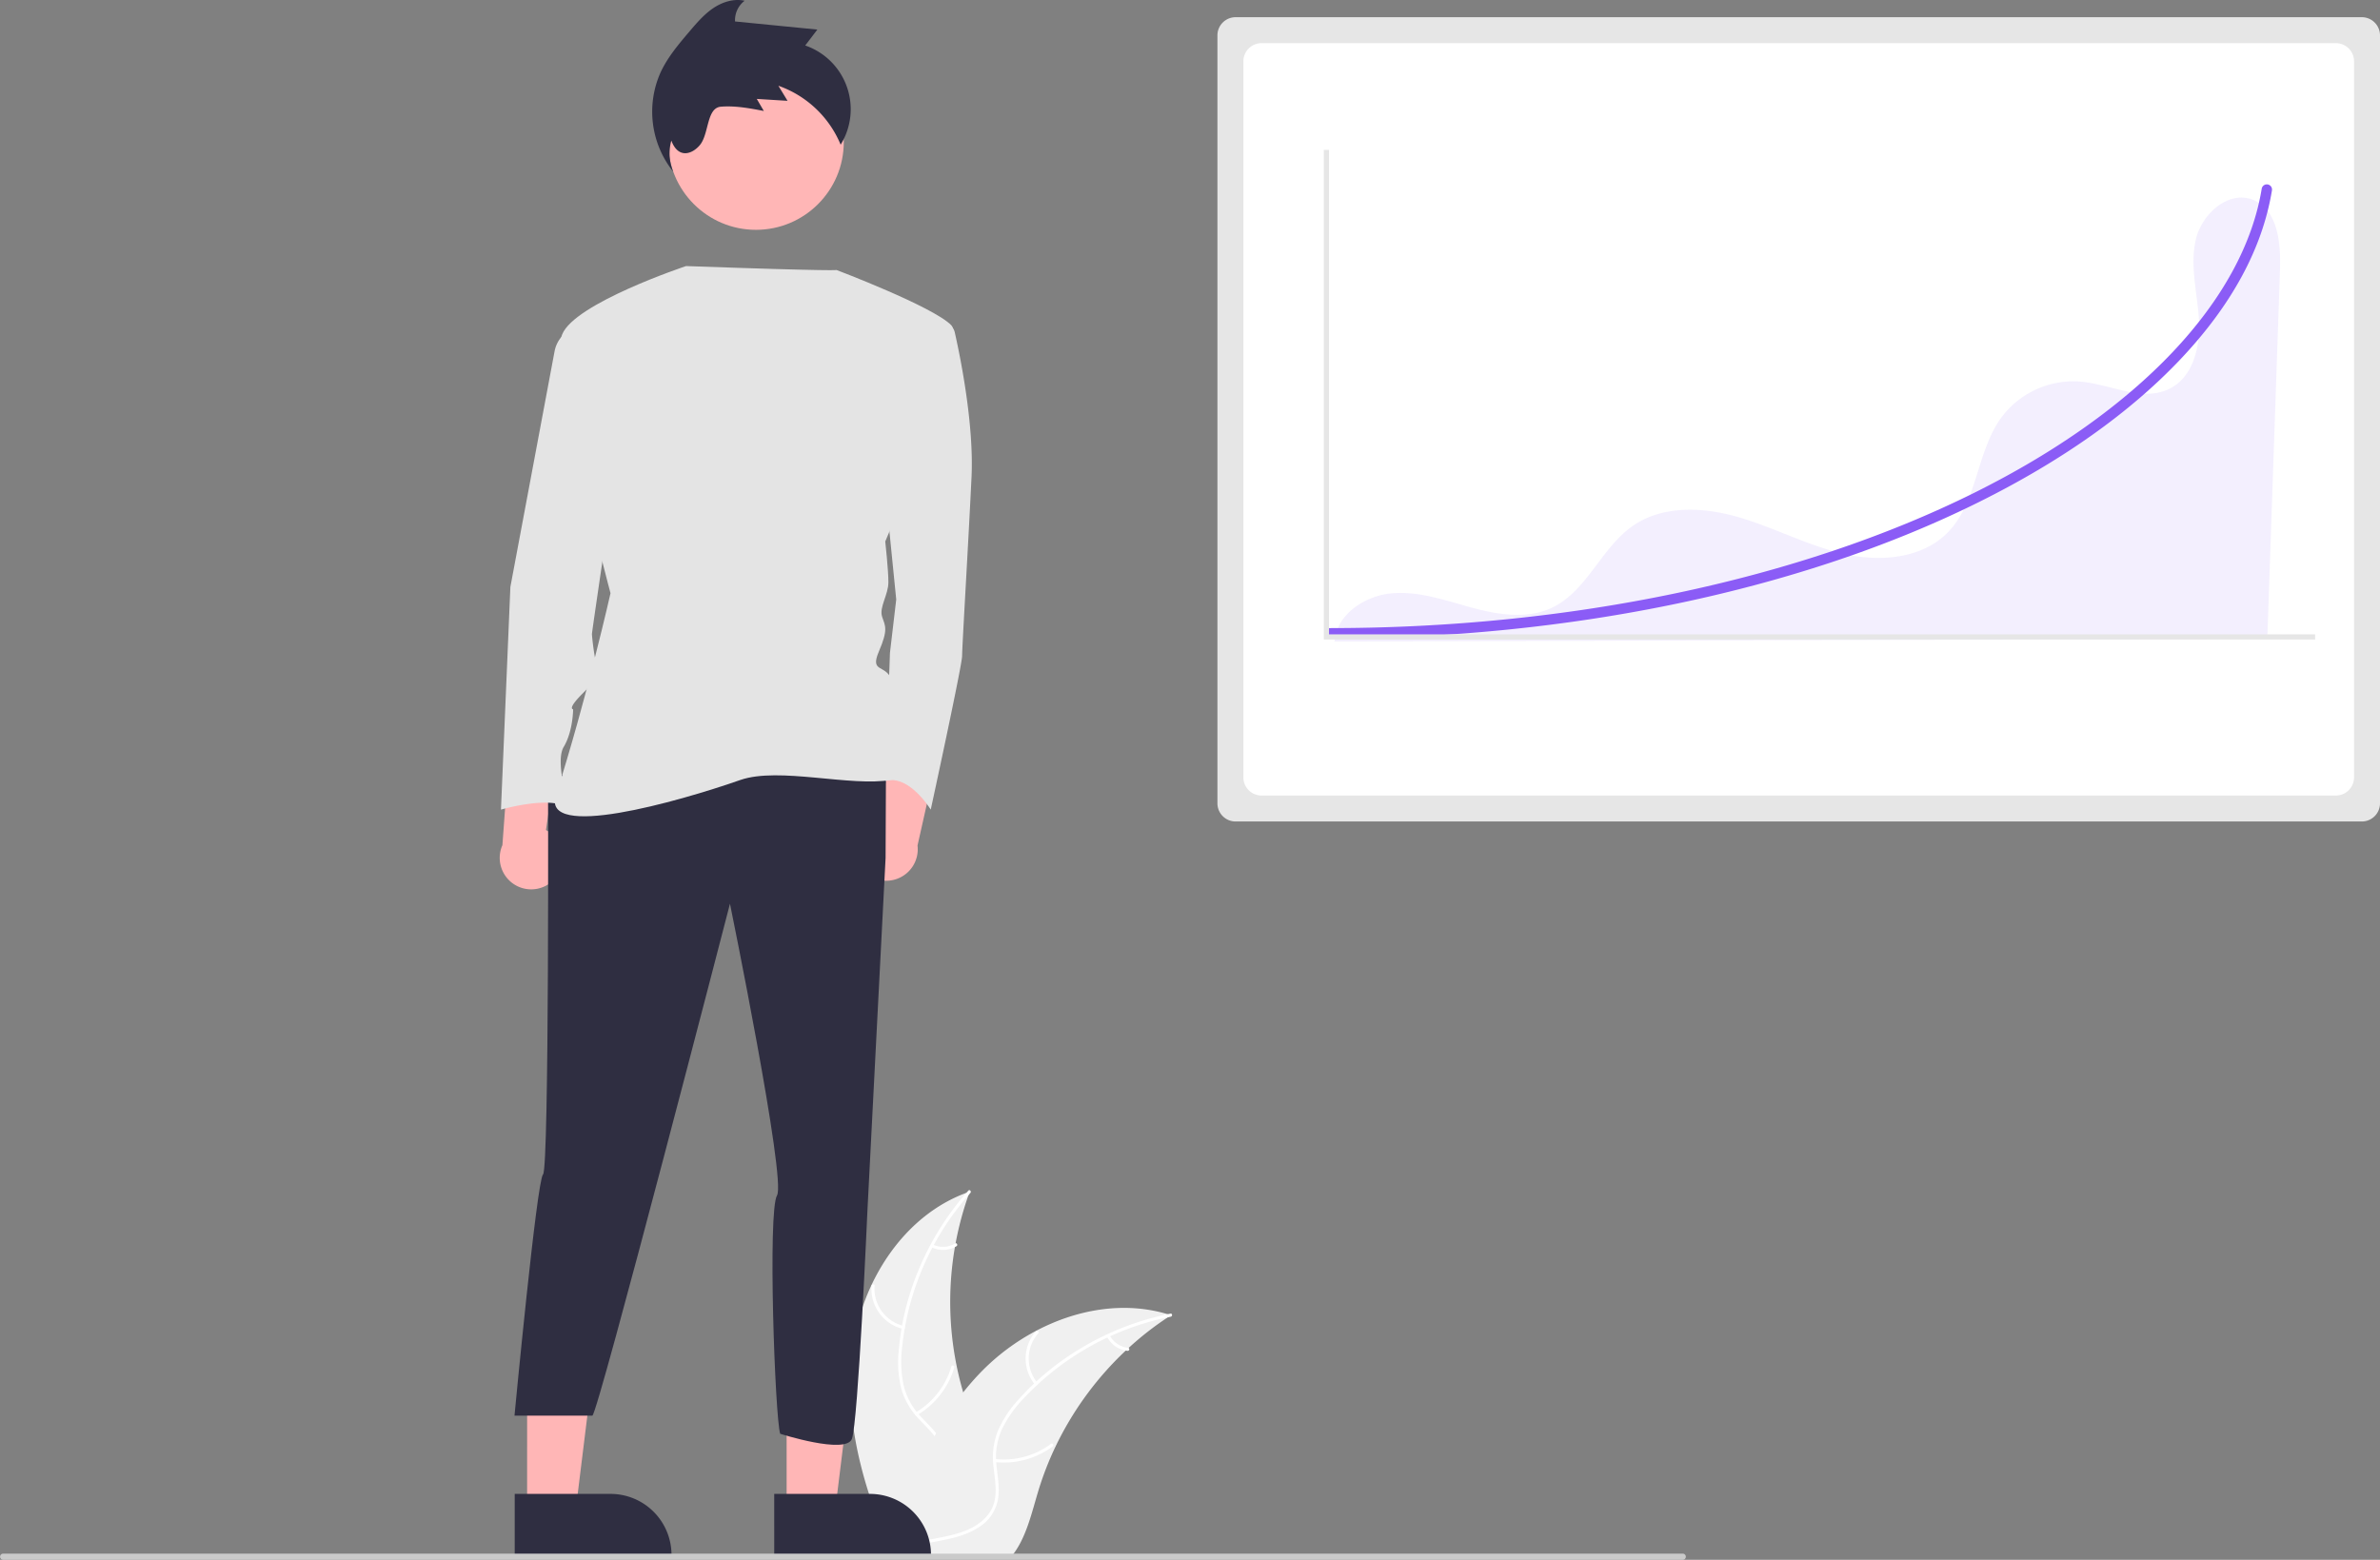 <svg height="601.202" viewBox="0 0 917.138 601.202" width="917.138" xmlns="http://www.w3.org/2000/svg"><rect x="0" y="0" width="917.138" height="601.202" fill="#808080" stroke="none"/><g transform="translate(-141.431 -149.399)"><path d="m469.828 670.336c3.318-26.678 19.851-52.964 45.294-61.646a123.863 123.863 0 0 0 .006 85.04c3.91 10.575 9.359 21.93 5.682 32.589-2.288 6.632-7.886 11.706-14.142 14.878-6.257 3.173-13.202 4.685-20.059 6.167l-1.35 1.116c-10.886-24.581-18.749-51.467-15.431-78.145z" fill="#f0f0f0"/><path d="m515.375 609.194a105.87 105.87 0 0 0 -26.319 59.583 45.591 45.591 0 0 0 .519 14.275 26.149 26.149 0 0 0 6.503 12.128c2.931 3.221 6.303 6.175 8.4 10.052a16.011 16.011 0 0 1 .782 13.071c-1.852 5.311-5.501 9.64-9.218 13.749-4.126 4.563-8.484 9.236-10.238 15.285-.213.733-1.337.36-1.125-.371 3.051-10.524 13.268-16.502 18.14-25.981 2.273-4.423 3.228-9.558 1.096-14.227-1.864-4.083-5.338-7.133-8.334-10.368a27.903 27.903 0 0 1 -6.801-11.622 42.148 42.148 0 0 1 -1.066-14.203 102.712 102.712 0 0 1 7.501-31.214 107.747 107.747 0 0 1 19.374-31.048c.507-.567 1.287.325.784.889z" fill="#fff"/><path d="m489.375 661.607a15.884 15.884 0 0 1 -12.091-16.639c.06-.76 1.244-.702 1.184.059a14.708 14.708 0 0 0 11.279 15.455c.742.176.366 1.3-.371 1.125z" fill="#fff"/><path d="m494.377 693.744a30.615 30.615 0 0 0 13.671-17.632c.215-.732 1.34-.36 1.125.371a31.844 31.844 0 0 1 -14.264 18.319c-.657.39-1.186-.671-.533-1.058z" fill="#fff"/><path d="m500.956 629.098a8.991 8.991 0 0 0 8.52-.433c.652-.398 1.18.663.533 1.058a10.075 10.075 0 0 1 -9.425.499.612.612 0 0 1 -.377-.748.595.595 0 0 1 .748-.377z" fill="#fff"/><path d="m592.676 656.34c-.4.26-.8.52-1.2.79a118.407 118.407 0 0 0 -15.14 11.82c-.37.33-.74.67-1.1 1.01a124.827 124.827 0 0 0 -27.11 37.11 121.222 121.222 0 0 0 -6.64 17.18c-2.45 8.13-4.46 17.14-9.31 23.79a20.798 20.798 0 0 1 -1.62 2h-43.83c-.1-.05-.2-.09-.3-.14l-1.75.08c.07-.31.15-.63.22-.94.04-.18.09-.36.13-.54.03-.12.06-.24.08-.35.01-.04.02-.08.03-.11.02-.11.05-.21.07-.31q.66-2.685 1.36-5.37c0-.01 0-.01.01-.02 3.59-13.63 8.35-27.08 15-39.38.2-.37.4-.75.62-1.12a115.674 115.674 0 0 1 10.39-15.76 102.26 102.26 0 0 1 6.81-7.79 85.037 85.037 0 0 1 21.28-15.94c15.72-8.3 33.92-11.48 50.72-6.41.43.13.85.26 1.28.4z" fill="#f0f0f0"/><path d="m592.577 656.897a105.87 105.87 0 0 0 -56.888 31.728 45.591 45.591 0 0 0 -8.181 11.71 26.148 26.148 0 0 0 -2.109 13.599c.401 4.336 1.314 8.725.655 13.084a16.011 16.011 0 0 1 -7.245 10.907c-4.676 3.126-10.197 4.385-15.638 5.429-6.042 1.159-12.335 2.267-17.377 6.04-.611.457-1.285-.517-.675-.974 8.773-6.566 20.529-5.188 30.126-9.823 4.478-2.163 8.332-5.688 9.441-10.699.97-4.382.033-8.909-.412-13.296a27.903 27.903 0 0 1 1.567-13.374 42.148 42.148 0 0 1 7.7-11.981 102.713 102.713 0 0 1 24.782-20.406 107.747 107.747 0 0 1 34.163-13.126c.746-.148.832 1.035.091 1.182z" fill="#fff"/><path d="m540.262 683.092a15.884 15.884 0 0 1 .364-20.565c.506-.57 1.416.189.91.76a14.708 14.708 0 0 0 -.299 19.13c.486.587-.491 1.259-.974.675z" fill="#fff"/><path d="m524.907 711.762a30.615 30.615 0 0 0 21.531-5.847c.613-.455 1.286.519.675.974a31.844 31.844 0 0 1 -22.418 6.039c-.759-.084-.543-1.25.212-1.166z" fill="#fff"/><path d="m569.082 664.107a8.991 8.991 0 0 0 7.064 4.785c.76.075.543 1.24-.212 1.166a10.075 10.075 0 0 1 -7.826-5.276.612.612 0 0 1 .15-.824.595.595 0 0 1 .824.15z" fill="#fff"/><path d="m617.569 156.028a7.008 7.008 0 0 0 -7 7v296a7.008 7.008 0 0 0 7 7h434a7.008 7.008 0 0 0 7-7v-296a7.008 7.008 0 0 0 -7-7z" fill="#e6e6e6"/><path d="m627.569 166.028a7.008 7.008 0 0 0 -7 7v276a7.008 7.008 0 0 0 7 7h414a7.008 7.008 0 0 0 7-7v-276a7.008 7.008 0 0 0 -7-7z" fill="#fff"/><path d="m1009.555 226.382c-9.52-3.717-19.786 5.605-22.016 15.579-2.23 9.974.624 20.289 1.252 30.49s-2.045 22.046-11.146 26.697c-10.465 5.347-22.741-1.605-34.446-2.664a34.662 34.662 0 0 0 -30.528 13.83c-9.653 13.243-9.162 32.472-20.585 44.223-9.925 10.209-26.098 11.539-39.982 8.382s-26.646-10.016-40.299-14.059-29.455-4.888-41.154 3.228c-12.213 8.472-17.648 25.079-31.057 31.496-9.48 4.537-20.703 2.806-30.848.059-10.146-2.747-20.375-6.454-30.849-5.572-10.473.882-21.392 8.108-22.222 18.586l359.461-1.004q2.449-71.169 4.899-142.338c.355-10.307-.873-23.181-10.48-26.932z" fill="#8b5cf6" opacity=".1"/><path d="m471.583 480.966a12.067 12.067 0 0 1 9.048-16.14l6.315-42.414 16.594 14.873-8.54 37.997a12.132 12.132 0 0 1 -23.415 5.684z" fill="#ffb6b6"/><path d="m355.79 487.404a12.067 12.067 0 0 0 -3.975-18.071l6.264-42.422-20.195 9.418-2.853 38.84a12.132 12.132 0 0 0 20.759 12.234z" fill="#ffb6b6"/></g><path d="m303.127 581.915 18.737-.001 8.914-72.273-27.654.002z" fill="#ffb6b6"/><path d="m439.779 725.196 36.901-.001h.001a23.517 23.517 0 0 1 23.516 23.516v.764l-60.417.002z" fill="#2f2e41" transform="translate(-141.431 -149.399)"/><path d="m203.127 581.915 18.737-.001 8.914-72.273-27.654.002z" fill="#ffb6b6"/><path d="m339.779 725.196 36.901-.001h.001a23.517 23.517 0 0 1 23.516 23.516v.764l-60.417.002z" fill="#2f2e41" transform="translate(-141.431 -149.399)"/><circle cx="291.306" cy="54.736" fill="#ffb6b6" r="33.848"/><path d="m352.614 448.159s.498 151.464-1.92 153.882-11 93-11 93h30c2 0 53.033-197.319 53.033-197.319s21.759 106.379 18.133 112.423-.8 85.279 1.209 91.873c0 0 25.208 8.067 27.625 2.023s6-88 6-88l7-136 .153-35.508z" fill="#2f2e41" transform="translate(-141.431 -149.399)"/><path d="m491.632 274.084h13.468a4.358 4.358 0 0 1 4.253 3.4c2.078 9.203 7.434 35.289 6.456 55.834-1.209 25.386-3.627 65.278-3.627 68.905s-12.089 59.234-12.089 59.234-8.311-13.659-17.453-11.061l1.738-49.382 2.418-20.55-3.627-36.266z" fill="#e4e4e4" transform="translate(-141.431 -149.399)"/><path d="m405.803 251.951s-42.914 14.275-47.75 26.364 18.641 99.725 18.641 99.725-9 40-21.058 77.976c-5.488 17.282 46.881 2.486 71.058-5.976 14.981-5.196 42.691 2.783 58.289-.068 0 0 2.418-32.639 0-38.683s-8.462-2.418-4.835-10.88 2.418-9.671 1.209-13.297 2.418-8.462 2.418-13.297-1.209-15.715-1.209-15.715 32.639-76.158 25.386-83.411-44.173-21.229-44.173-21.229.916.58-57.975-1.509z" fill="#e4e4e4" transform="translate(-141.431 -149.399)"/><path d="m365.911 274.084-4.293 2.147a12.108 12.108 0 0 0 -6.486 8.598l-17.025 90.799-3.627 85.829s20.55-6.044 26.595 0c0 0-6.044-18.133-2.418-24.177s3.627-14.506 3.627-14.506-2.418 0 3.627-6.044 7.253-8.462 6.044-9.671-2.418-12.088-2.418-13.297 12.088-82.202 12.088-82.202z" fill="#e4e4e4" transform="translate(-141.431 -149.399)"/><path d="m653.955 395.488a2 2 0 1 1 0-4c92.415 0 180.55-18.504 248.17-52.104 63.407-31.507 103.813-74.231 110.856-117.22a2 2 0 1 1 3.948.641l-.001.006c-3.658 22.331-15.534 44.235-35.296 65.106-19.49 20.584-45.642 39.106-77.728 55.049-68.162 33.869-156.93 52.521-249.95 52.521z" fill="#8b5cf6" transform="translate(-141.431 -149.399)"/><path d="m892.138 246.493h-382v-188.728h2v186.728h380z" fill="#e6e6e6"/><path d="m400.835 215.538a18.597 18.597 0 0 1 -.708-11.953c2.765 7.333 8.258 5.095 11.057 1.656 3.51-4.313 2.5-14.272 8.042-14.718 5.542-.446 11.084.603 16.546 1.647q-1.357-2.324-2.714-4.648 5.926.368 11.852.736-1.764-2.903-3.529-5.806a40.52 40.52 0 0 1 23.997 22.709 25.987 25.987 0 0 0 -13.652-38.231q2.338-3.067 4.675-6.134l-31.721-3.13a9.42 9.42 0 0 1 3.691-7.973c-4.154-.938-8.56.469-12.089 2.851-3.53 2.382-6.337 5.667-9.097 8.909-4.179 4.91-8.409 9.896-11.145 15.734a37.062 37.062 0 0 0 4.797 38.351zm.383-14.895.001-.002.032-.006z" fill="#2f2e41" transform="translate(-141.431 -149.399)"/><path d="m789.916 750.601h-647.294a1.191 1.191 0 0 1 0-2.381h647.294a1.191 1.191 0 0 1 0 2.381z" fill="#cacaca" transform="translate(-141.431 -149.399)"/></svg>